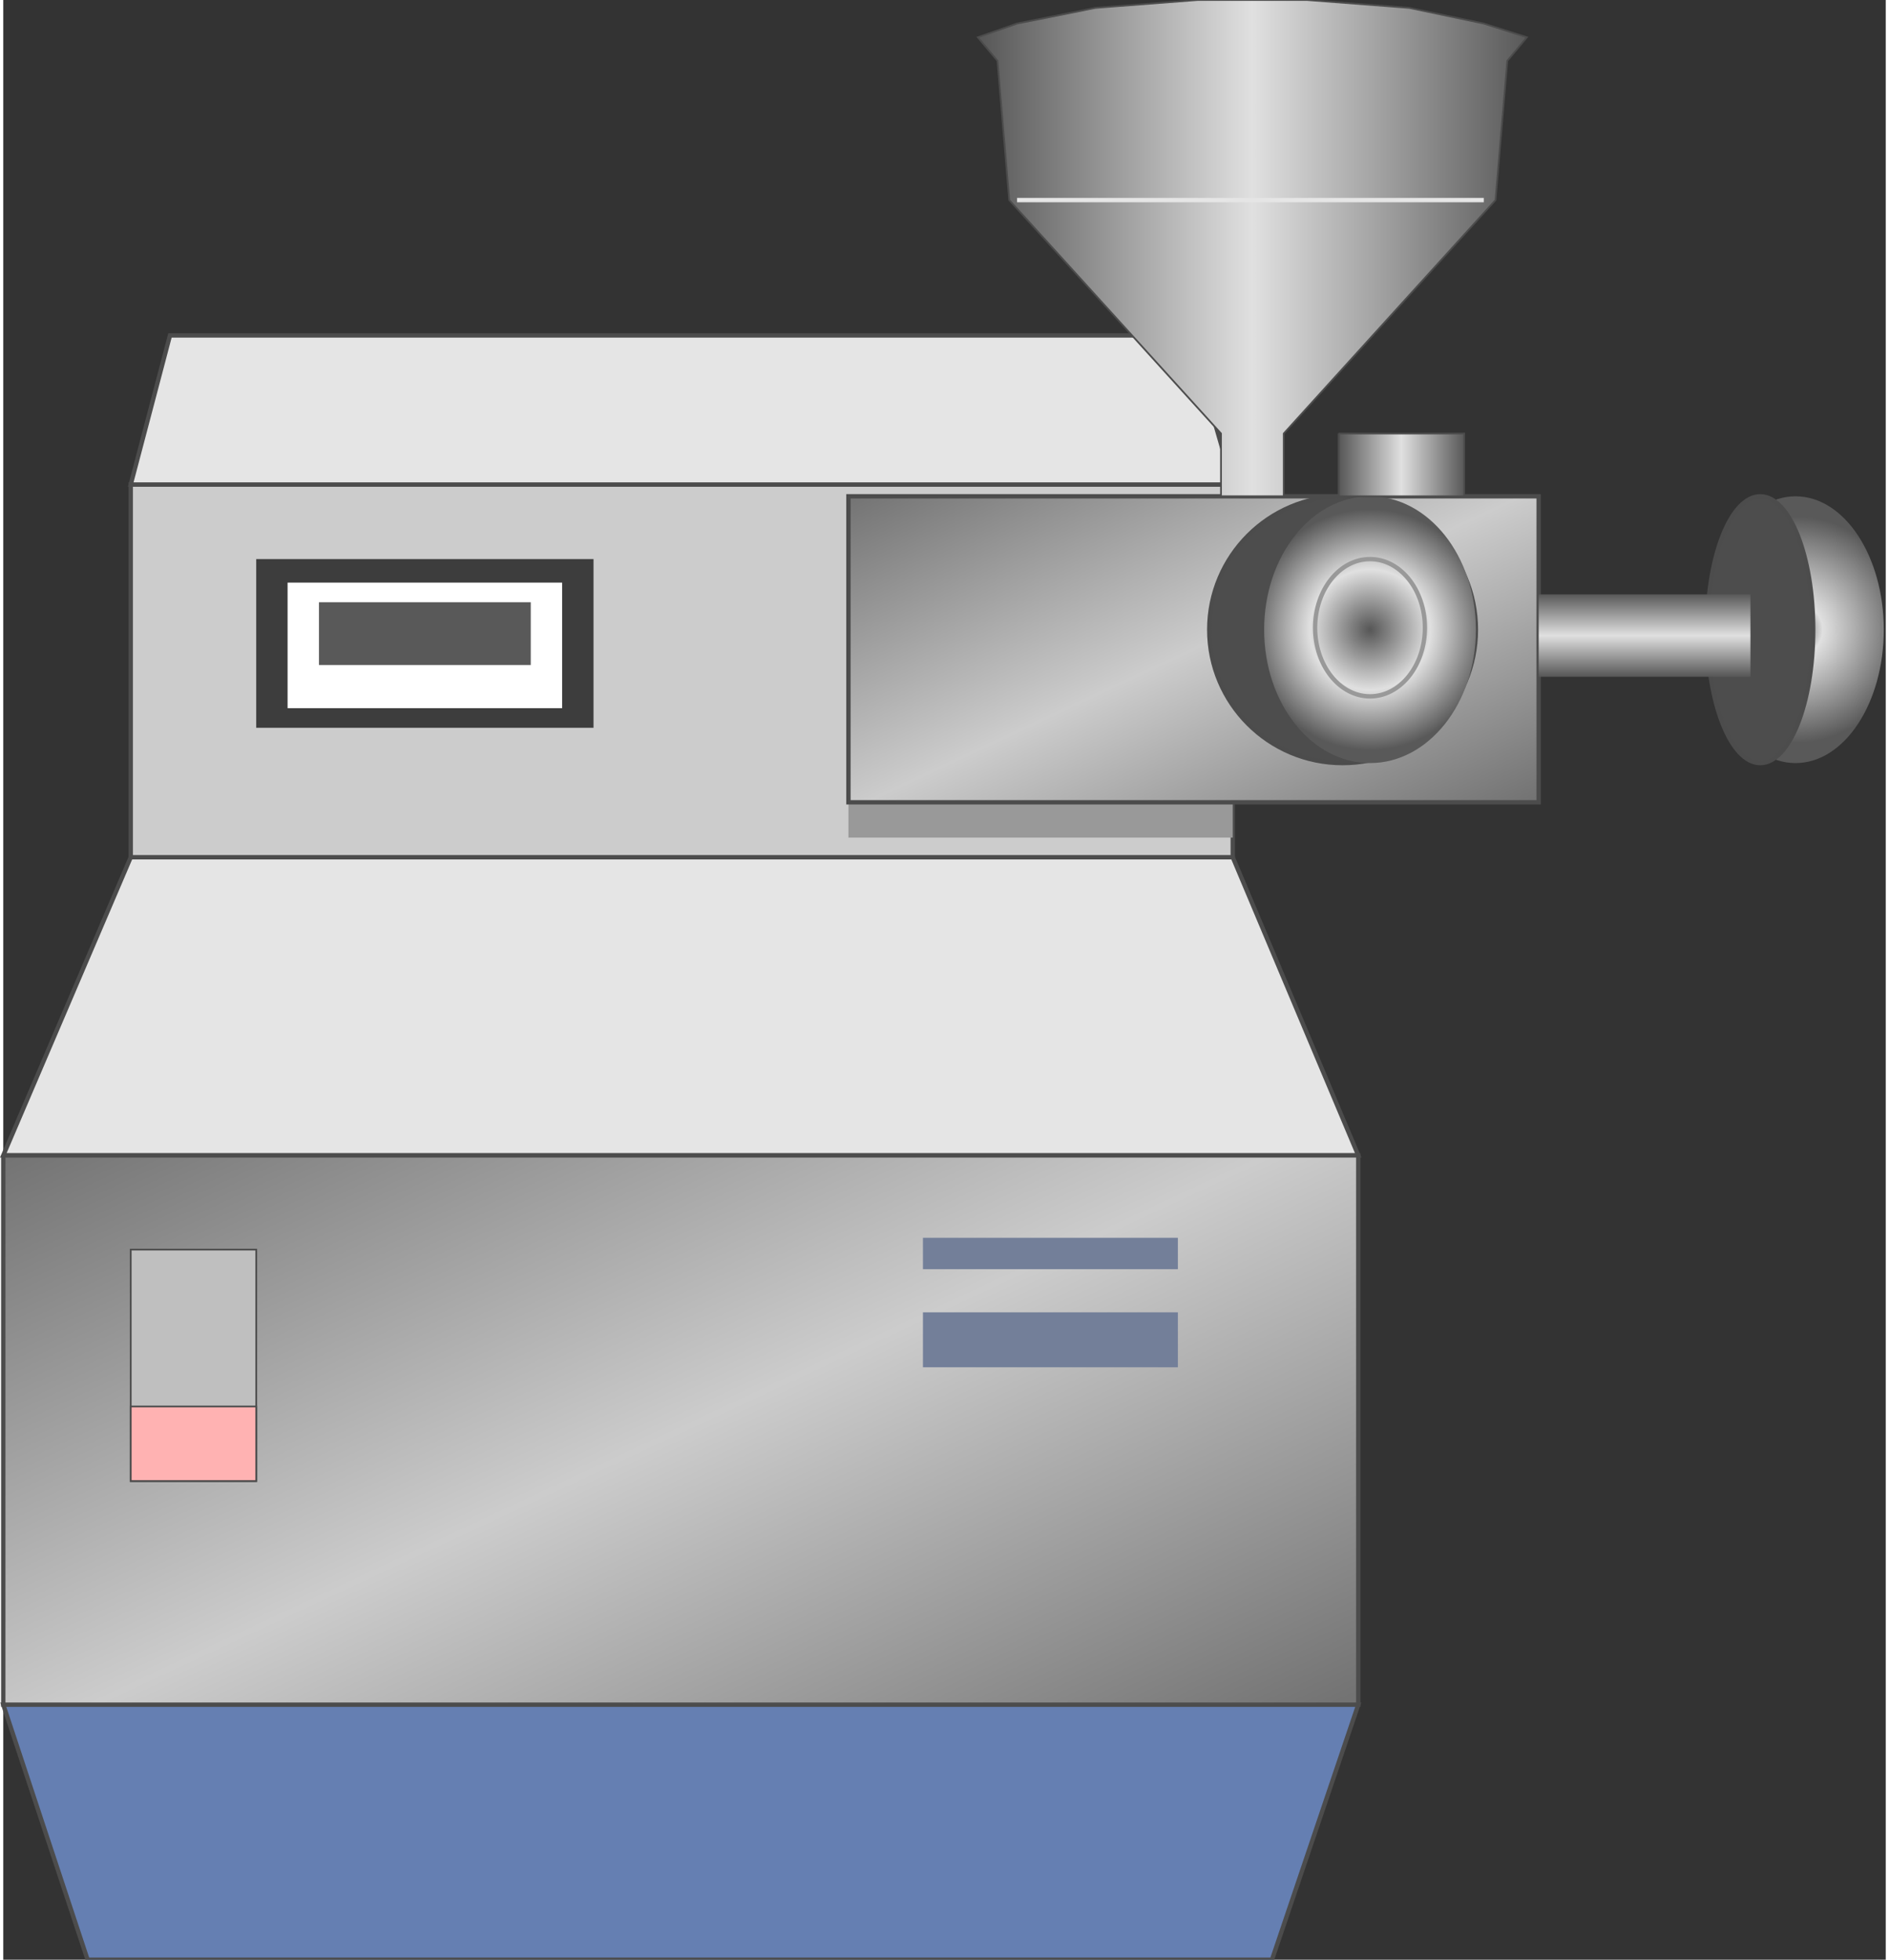 <svg version="1.1" xmlns="http://www.w3.org/2000/svg" xmlns:xlink="http://www.w3.org/1999/xlink" width="108px" height="112px" viewBox="0 0 108.107 112.5" enable-background="new 0 0 108.107 112.5" xml:space="preserve">
<rect x="0" y="0" width="108.107" height="112.5" fill="#333333" stroke="none"/>
<g id="Group_Blue_Bottom">
	<path fill="#657FB2" stroke="#4C4C4C" stroke-width="0.25" d="M4.842,112.5L0,97.86h77.815l-4.955,14.64H4.842z" />
</g>
<g id="Group_Bench_Top">
	<path fill="#E5E5E5" stroke="#4C4C4C" stroke-width="0.25" d="M0,66.328L7.32,49.212h63.288l7.208,17.116H0z" />
</g>
<g id="Group_Bench_Top_Homogenizer">
	<path fill="#CCCCCC" stroke="#4C4C4C" stroke-width="0.25" d="M7.32,27.815v21.396h63.288V27.815H7.32z" />
	<path fill="#3D3D3D" d="M14.527,32.095h19.37v9.685h-19.37V32.095z" />
	<path fill="#FFFFFF" d="M16.328,33.446h15.767v7.208H16.328V33.446z" />
	<path fill="#595959" d="M18.13,34.572h12.163v3.604H18.13V34.572z" />
	<path fill="#E5E5E5" stroke="#4C4C4C" stroke-width="0.25" d="M7.32,27.815l2.253-8.559H68.13l2.478,8.559H7.32z" />
	<path fill="#999999" d="M48.536,46.059h22.071v2.027H48.536V46.059z" />
</g>
<g id="Group_Front_Box">
	<linearGradient id="SVGID_1_" gradientUnits="userSpaceOnUse" x1="75.261" y1="52.081" x2="61.452" y2="22.468">
		<stop offset="0.01" style="stop-color:#737373" />
		<stop offset="0.5" style="stop-color:#CCCCCC" />
		<stop offset="1" style="stop-color:#737373" />
	</linearGradient>
	<path fill="url(#SVGID_1_)" stroke="#4C4C4C" stroke-width="0.25" d="M48.536,28.491h39.64v17.567h-39.64V28.491z" />
	<linearGradient id="SVGID_2_" gradientUnits="userSpaceOnUse" x1="51.896" y1="109.947" x2="25.92" y2="54.241">
		<stop offset="0.01" style="stop-color:#737373" />
		<stop offset="0.5" style="stop-color:#CCCCCC" />
		<stop offset="1" style="stop-color:#737373" />
	</linearGradient>
	<path fill="url(#SVGID_2_)" stroke="#4C4C4C" stroke-width="0.25" d="M0,66.328h77.815V97.86H0V66.328" />
</g>
<g id="Group_Tuners">
	<radialGradient id="SVGID_3_" cx="102.928" cy="36.148" r="6.493" gradientUnits="userSpaceOnUse">
		<stop offset="0.01" style="stop-color:#595959" />
		<stop offset="0.24" style="stop-color:#E0E0E0" />
		<stop offset="1" style="stop-color:#595959" />
	</radialGradient>
	<ellipse fill="url(#SVGID_3_)" cx="102.928" cy="36.149" rx="5.067" ry="7.657" />
	<ellipse fill="#4D4D4D" stroke="#4C4C4C" stroke-width="0.25" cx="100.901" cy="36.149" rx="3.041" ry="7.657" />
	<circle fill="#4D4D4D" stroke="#4C4C4C" stroke-width="0.25" cx="76.914" cy="36.149" r="7.657" />
	<radialGradient id="SVGID_4_" cx="78.49" cy="36.148" r="6.915" gradientUnits="userSpaceOnUse">
		<stop offset="0.01" style="stop-color:#595959" />
		<stop offset="0.5" style="stop-color:#E0E0E0" />
		<stop offset="1" style="stop-color:#595959" />
	</radialGradient>
	<ellipse fill="url(#SVGID_4_)" cx="78.49" cy="36.149" rx="6.081" ry="7.657" />
	<ellipse fill="none" stroke="#999999" stroke-width="0.25" cx="78.49" cy="36.036" rx="3.153" ry="3.941" />
</g>
<g id="Group_Indicators">
	<path fill="#BFBFBF" stroke="#4C4C4C" stroke-width="0.1" d="M7.32,71.734h7.207v13.288H7.32V71.734z" />
	<path fill="#FFB2B2" stroke="#4C4C4C" stroke-width="0.1" d="M7.32,80.743h7.207v4.279H7.32V80.743z" />
	<path fill="#737F99" d="M52.816,75.338h14.64v3.153h-14.64V75.338z" />
	<path fill="#737F99" d="M52.816,71.059h14.64v1.802h-14.64V71.059z" />
</g>
<g id="Group_Connectors">
	<linearGradient id="SVGID_5_" gradientUnits="userSpaceOnUse" x1="76.689" y1="26.689" x2="83.897" y2="26.689">
		<stop offset="0.01" style="stop-color:#595959" />
		<stop offset="0.5" style="stop-color:#E0E0E0" />
		<stop offset="1" style="stop-color:#595959" />
	</linearGradient>
	<path fill="url(#SVGID_5_)" stroke="#4C4C4C" stroke-width="0.1" d="M76.689,24.888h7.208v3.604h-7.208V24.888" />
	<linearGradient id="SVGID_6_" gradientUnits="userSpaceOnUse" x1="94.257" y1="38.852" x2="94.257" y2="34.122">
		<stop offset="0.01" style="stop-color:#595959" />
		<stop offset="0.5" style="stop-color:#E0E0E0" />
		<stop offset="1" style="stop-color:#595959" />
	</linearGradient>
	<path fill="url(#SVGID_6_)" d="M88.176,34.122h12.162v4.73H88.176V34.122" />
</g>
<g id="Group_Feeder">
	<linearGradient id="SVGID_7_" gradientUnits="userSpaceOnUse" x1="55.968" y1="14.246" x2="87.5" y2="14.246">
		<stop offset="0.01" style="stop-color:#595959" />
		<stop offset="0.5" style="stop-color:#E0E0E0" />
		<stop offset="1" style="stop-color:#595959" />
	</linearGradient>
	<path fill="url(#SVGID_7_)" stroke="#4C4C4C" stroke-width="0.1" d="M73.536,28.491h-3.604v-3.604L57.77,11.486l-0.675-7.995   L55.968,2.14l2.253-0.788l4.504-0.901L68.581,0h6.306l5.856,0.451l4.279,0.901L87.5,2.14l-1.126,1.352l-0.676,7.995L73.536,24.888   V28.491" />
	<path fill="none" stroke="#E5E5E5" stroke-width="0.25" d="M58.221,11.486h26.802" />
</g>
</svg>